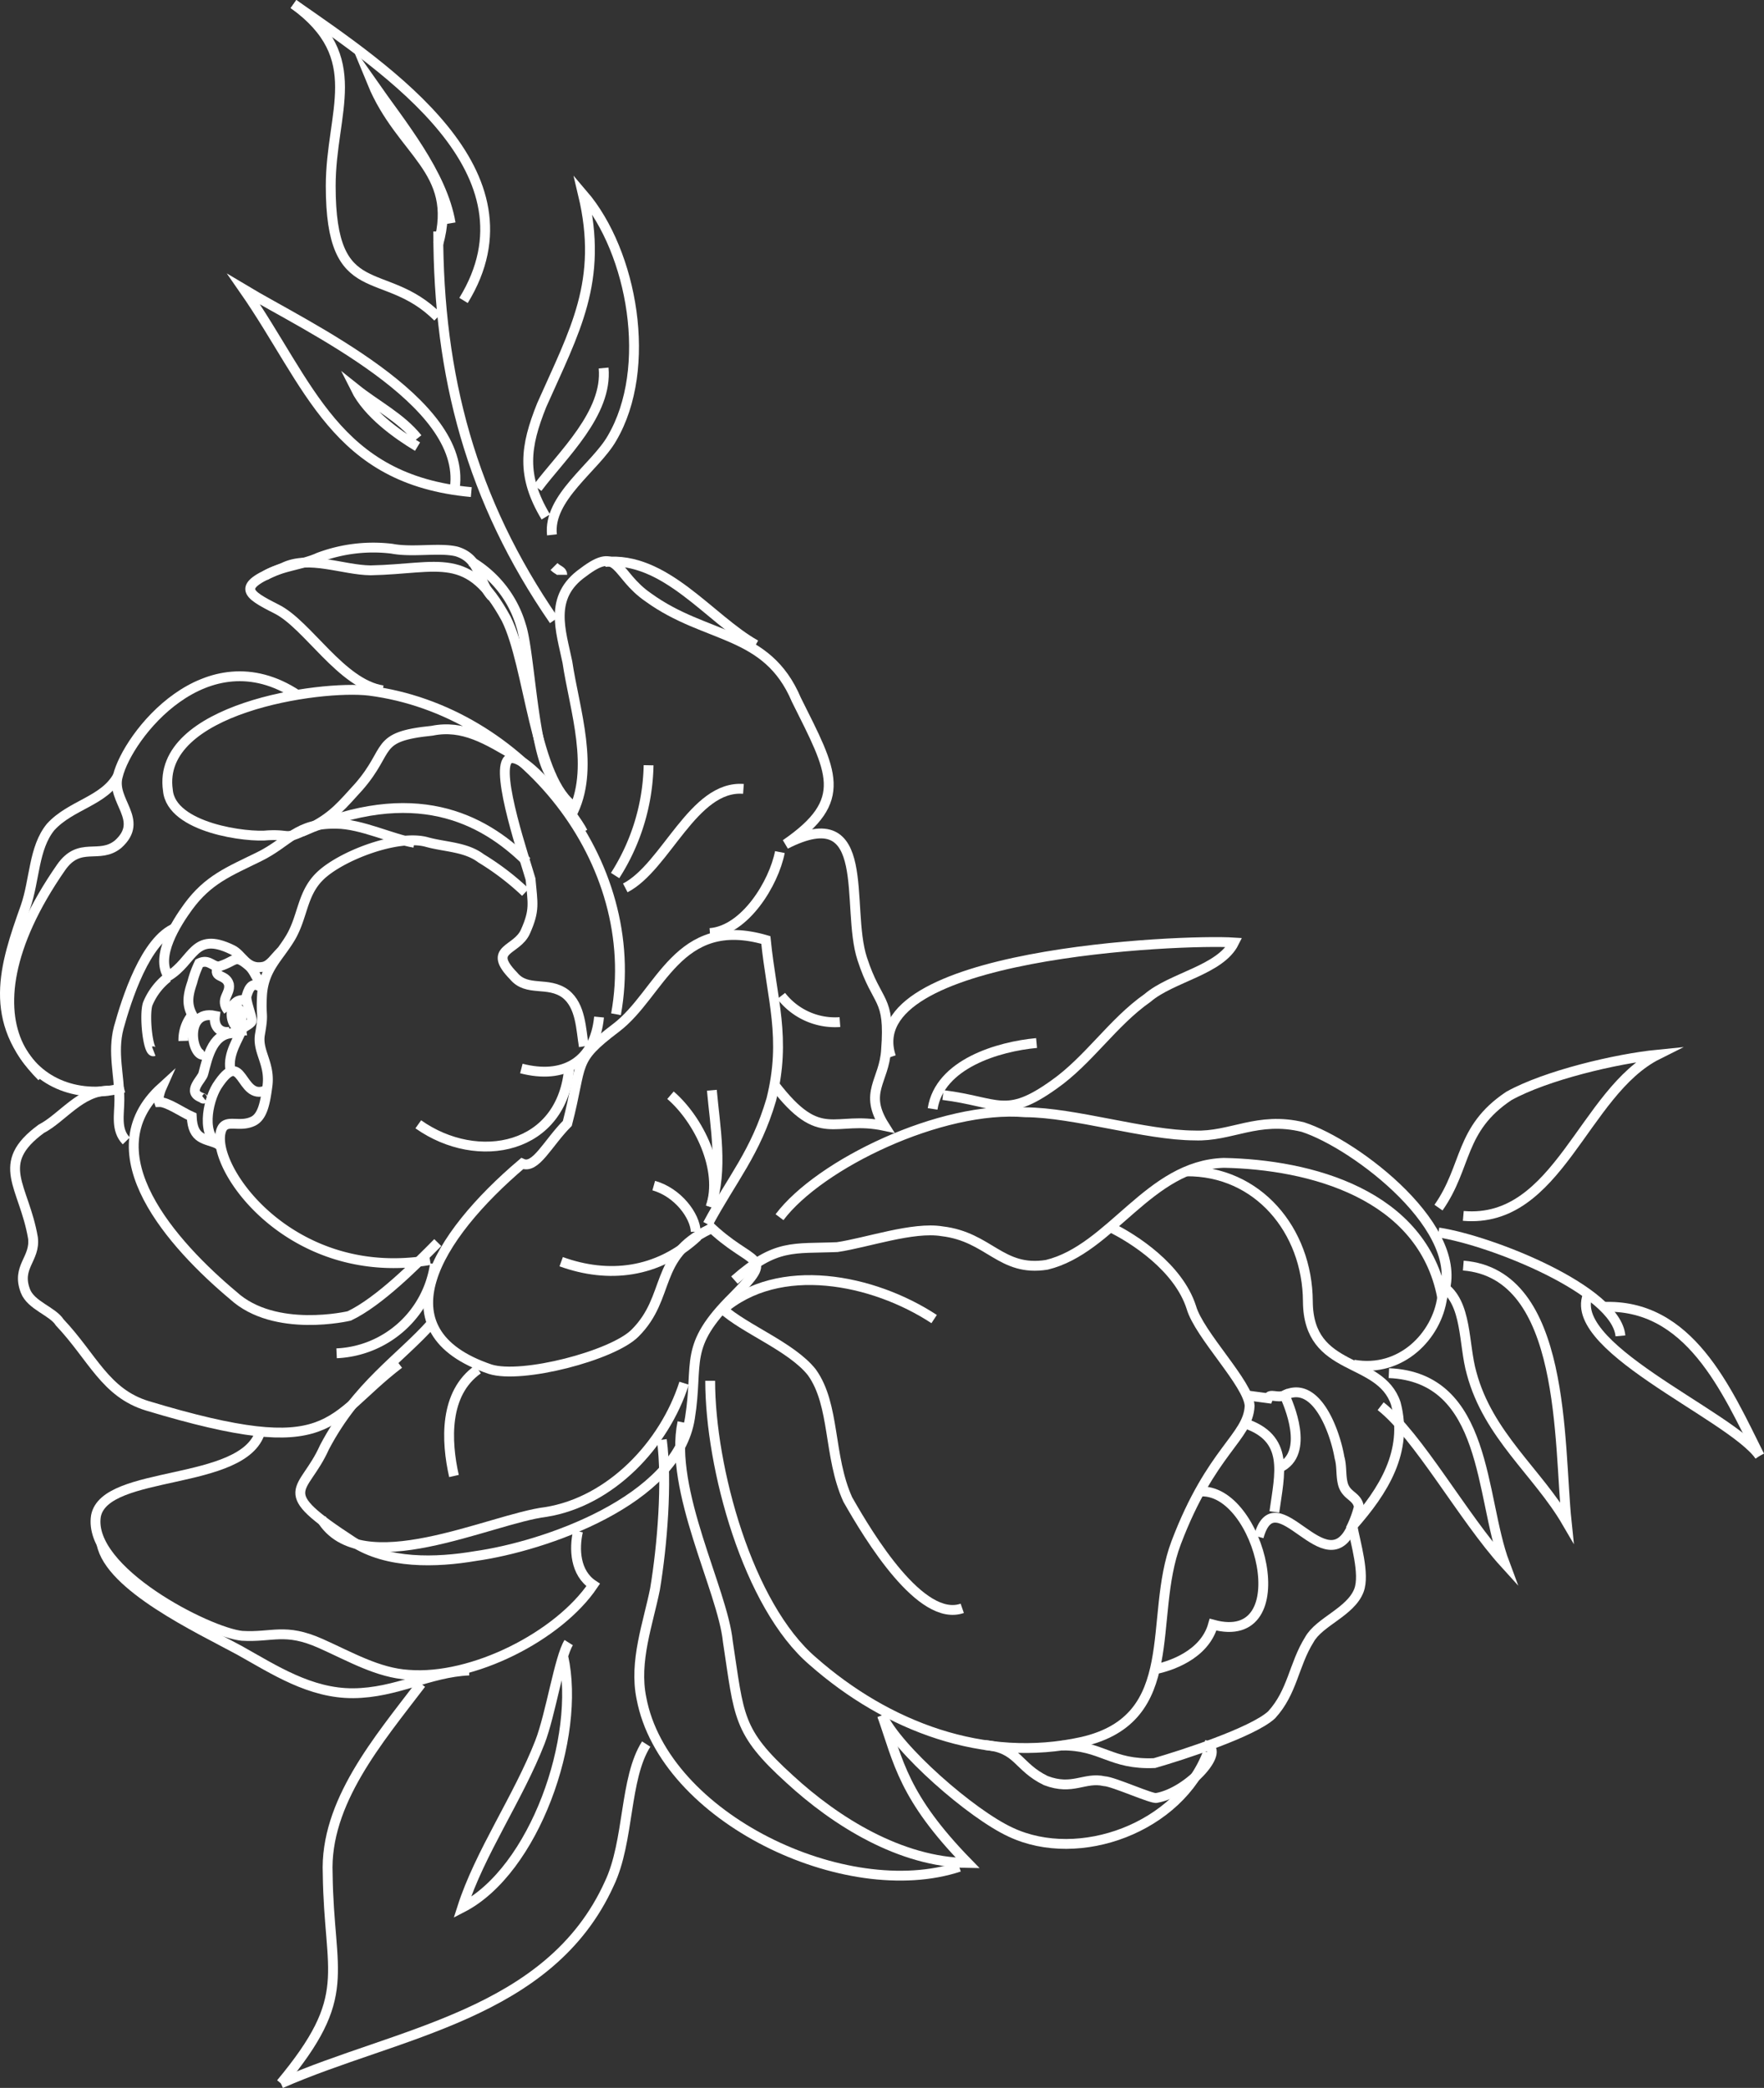 <svg xmlns="http://www.w3.org/2000/svg" viewBox="0 0 179.206 212.029">
  <rect x="0" y="0" width="179.206" height="212.029" fill="#333333" stroke="none"/>
  <g transform="translate(206.307 -634.755) rotate(90)">
    <g transform="translate(747.651 59.346)">
      <g>
        <path d="M67.98,108.439c-3.73-4.24-3.16-5.975-3.35-10.442-.436-2.989-2.1-7.7-1.608-10.654.57-4.806,4.147-5.96,3.406-10.632-1.59-6.567-10.111-10.367-10.353-17.991.168-8.726,3.131-20.176,13.666-22.183-6.757-2.874-15.594,8.837-17.3,14.153-1.117,4.6,1,7.285.852,11-.019,5.014-2.338,12.2-2.356,17.21-.722,8.514,5.275,20.914,10.654,24.96" transform="translate(-50.882 -36.09)" fill="none" stroke="#fff" stroke-miterlimit="10" stroke-width="1"/>
        <path d="M52.509,59.019C52.435,51.771,58.481,46.7,65.725,46.66c7.319-.048,5.562-7.33,10.353-8.934,4.884-1.288,8.886,1.258,12.452,4.408" transform="translate(-46.453 -32.566)" fill="none" stroke="#fff" stroke-miterlimit="10" stroke-width="1"/>
        <path d="M56.38,56.187" transform="translate(-35.913 18.627)" fill="none" stroke="#fff" stroke-miterlimit="10" stroke-width="1"/>
        <path d="M54.032,55.615c1.173-2.409,4.095-6.92,8.134-8.223,2.822-.812,7.773-5.833,10.006-5.926,3.19.13,4.523,3.905,13.893,7.46,7.683,2.915,17.865-.756,20.229,9.556,2.2,9.936-1.552,19.812-8.175,27.342C92.46,92.465,78.408,96.269,69.63,96.269" transform="translate(-42.306 -21.455)" fill="none" stroke="#fff" stroke-miterlimit="10" stroke-width="1"/>
        <path d="M62.185,39.292c1.683-.3,4.88-1.284,6.529-.663,2.193.834,3.179,4.032,5,5.037,2.535,1.59,5.316,1.7,7.643,3.838,1.779,1.932,4.087,9.083,4.9,11.9.186,4.463-1.809,5.3-1.791,9.392" transform="translate(-20.109 -29.725)" fill="none" stroke="#fff" stroke-miterlimit="10" stroke-width="1"/>
        <path d="M68.158,43.24c.283-2.4,4.769,1.5,5.372,4.865.171.38-1.664,4.389-1.7,5.316-.454,2.025.983,3.2-.06,5.941-1.418,2.915-3.313,2.762-3.611,6.18" transform="translate(-3.847 -18.647)" fill="none" stroke="#fff" stroke-miterlimit="10" stroke-width="1"/>
        <path d="M71.116,42.605C78.8,45.52,82.47,55.7,79.217,62.625,77.378,66.638,70.755,74.169,67.349,75.7" transform="translate(-6.049 -18.352)" fill="none" stroke="#fff" stroke-miterlimit="10" stroke-width="1"/>
        <path d="M89.119,57.86c4.713-1.664,8.275-2.148,14.991-8.7-.093,6.868-4.221,13.416-8.5,18.073-4.865,5.372-6.34,5.126-14,6.3-5.223.529-15.367,6.038-22.254,4.612" transform="translate(-27.819 -0.513)" fill="none" stroke="#fff" stroke-miterlimit="10" stroke-width="1"/>
        <path d="M103.2,49.391c3.8,11.488-4.959,29.993-17.124,32.282-3.749.774-7.59-.681-11.09-1.381-4.43-.737-10.863-1.258-15.158-.692" transform="translate(-26.518 0.124)" fill="none" stroke="#fff" stroke-miterlimit="10" stroke-width="1"/>
        <path d="M55.948,36.21c3.879.532,7.683,4.169,6.824,8.994" transform="translate(-37.089 -35.763)" fill="none" stroke="#fff" stroke-miterlimit="10" stroke-width="1"/>
        <path d="M62.8,38.66c6.206,2.669-5.148,7.78,1.1,9.519" transform="translate(-20.728 -29.092)" fill="none" stroke="#fff" stroke-miterlimit="10" stroke-width="1"/>
        <path d="M61.252,47.569c-.491-6.15,15.918-10.192,13.513-1.374,3.123.867,4.277,4.445,4.579,6.131" transform="translate(-22.679 -22.47)" fill="none" stroke="#fff" stroke-miterlimit="10" stroke-width="1"/>
        <path d="M58.632,45.18l.287-2.159c-.547-.208.037-.927-.3-1.683.756-.342,5.919-2.665,7.367.551" transform="translate(-29.823 -24.88)" fill="none" stroke="#fff" stroke-miterlimit="10" stroke-width="1"/>
        <path d="M59.369,44.309c1.493-4.769,5.167-3.689,9.046-3.16" transform="translate(-27.775 -23.652)" fill="none" stroke="#fff" stroke-miterlimit="10" stroke-width="1"/>
        <path d="M58.556,71.67c-5.111-5.807-3.19-15.4.879-21.595" transform="translate(-38.379 1.986)" fill="none" stroke="#fff" stroke-miterlimit="10" stroke-width="1"/>
        <path d="M56.254,73.7c2.066-2.26,3.864-7.051,6.462-9.109,3.332-2.394,8.521-1.657,12.914-3.648,3.86-2.193,12.519-7.441,11.056-11.633" transform="translate(-36.256 -0.105)" fill="none" stroke="#fff" stroke-miterlimit="10" stroke-width="1"/>
      </g>
      <path d="M72.461,39.35a10.85,10.85,0,0,0-2.308-.867c-1.087.2-1.065,1.221-2.219,1.6-.908.264-1.861.108-2.773.372-2.595.443-7.944,2.338-6.325,5.58" transform="translate(-30.042 -29.574)" fill="none" stroke="#fff" stroke-miterlimit="10" stroke-width="1"/>
    </g>
    <g transform="translate(690.357 116.207)">
      <g transform="translate(0)">
        <g transform="translate(1.378)">
          <path d="M61.658,83.422c-4.627-2.472-10.717-.316-15.538.4-3.149.64-6.608,1.966-9.109-1.6-2.84-3.723.194-3.187,2.55-6.641,4.255-5.878,3.313-12.028,10.375-15.017,7.367-3.674,10.178-5.454,14.678,1.087-4.582-9,6.354-6.042,11.633-7.78,4.784-1.552,3.723-2.844,9.262-2.423,3.19.194,4.288,2.319,7.706.16-1.106,5.178,2.006,6.433-4.162,11.175" transform="translate(-35.861 -51.364)" fill="none" stroke="#fff" stroke-miterlimit="10" stroke-width="1"/>
          <path d="M53.955,59.862c4.482-4.549,2.807-7.062,7.36-2.58,5.081,5.13,6.57,3.466,12.3,4.385,8.424,1.3,13.044,14.812,14.023,21.8.678,3.983.823,8.942-1.456,12.445-5.375,8.268-4.817,5.014-9.6,2.881-6.295-3.321-9.031-7.765-12.6-10.907" transform="translate(13.4 -41.66)" fill="none" stroke="#fff" stroke-miterlimit="10" stroke-width="1"/>
          <path d="M78.049,64.678c5.688,7.445,10.021,6.455,4.266,25.556-1.3,4.292-4.94,5.573-8.473,8.912-1.139.718-1.712,2.919-3.19,3.488-2.468.946-3.228-1.027-5.39-.767-5.316.908-7.52,4.017-11.082-.845-1.1-2.126-3.912-4.02-3.872-6.868" transform="translate(3.471 -15.117)" fill="none" stroke="#fff" stroke-miterlimit="10" stroke-width="1"/>
          <path d="M80.779,85.069c2.435,8.811-6.295,17.533-22.347,6.388-2.747-1.906-.789-3.871-2.382-5.811-2.464-2.732-4.37.756-6.913.033-4.058-.99-14.343-8.96-8.249-18.222" transform="translate(-27.309 -7.551)" fill="none" stroke="#fff" stroke-miterlimit="10" stroke-width="1"/>
          <path d="M48.877,79.409c-.648,4.214-6.66,7.616-8.246,10.766-1.571,3.112-2.319,4.285-4.214-.651-1.288-2.617.235-6.034.275-8.882-.145-7.021-2.118-9.943,4.91-13.77,4.746-2.39,16.5-2.859,19.16-6.995" transform="translate(-35.753 -28.191)" fill="none" stroke="#fff" stroke-miterlimit="10" stroke-width="1"/>
          <path d="M75.942,61.3c2.766,5.733,6.864,3.875,10.542,7.561,2.275,2.241,4.694,11.507,3.667,14.73-3.842,11.384-13.468,5.483-20.88-3.261.607-1.366-2.036-2.565-4.08-4.586-6.254-1.623-6.317-.48-9.7-4.944-3.451-4.56-11.533-6.235-8.923-15.222,6-.6,9.943-2.118,16.2-.555,5.428,1.6,8.045,3.991,12.672,6.462" transform="translate(-8.092 -43.28)" fill="none" stroke="#fff" stroke-miterlimit="10" stroke-width="1"/>
          <path d="M72.318,59.052C56.8,56.23,41.451,68.626,39.463,84.108c-.61,5.048,1.8,21.673,10.114,20.467,3.834-.339,4.828-8.078,4.564-10.241-.112-2.505.611-1.366-.867-4.482-1.1-2.126-2.312-3.075-4.058-4.672-3.831-3.343-5.085-1.448-5.688-7.445-.64-3.149.9-5.6,2.617-8.517" transform="translate(-26.301 -31.532)" fill="none" stroke="#fff" stroke-miterlimit="10" stroke-width="1"/>
          <path d="M48.223,58.757" transform="translate(-2.206 -31.237)" fill="none" stroke="#fff" stroke-miterlimit="10" stroke-width="1"/>
          <path d="M44.991,84.01c-4.921-11.346-1.429-18.271,3.053-22.82" transform="translate(-17.523 -24.613)" fill="none" stroke="#fff" stroke-miterlimit="10" stroke-width="1"/>
        </g>
        <g transform="translate(28.047 27.516)">
          <path d="M48.6,58.756" transform="translate(-27.862 -58.756)" fill="none" stroke="#fff" stroke-miterlimit="10" stroke-width="1"/>
          <path d="M86.1,70.929c2.315,13.744-8.823,21.963-12.824,21.293-1.772-.309-.532-1.746-1.269-3.313-.469-.994-1.939-1.247-3.566-1.467-2.308-.313-3.5,1.065-5.275.756-2.36-.417-1.563-.063-4.046-.212-2.613-.208-3.719-1.657-5.725-2.87-2.14-1.273-4.415-1.173-6.187-2.915-2.111-2.055-4.4-8.011-3.551-10.978.506-1.846.476-3.927,1.645-5.48a26.813,26.813,0,0,1,3.447-4.516" transform="translate(-41.789 -52.026)" fill="none" stroke="#fff" stroke-miterlimit="10" stroke-width="1"/>
          <path d="M50.359,69.994" transform="translate(-23.059 -28.159)" fill="none" stroke="#fff" stroke-miterlimit="10" stroke-width="1"/>
          <path d="M53.064,75.084c-1.448,1.106-2.494.957-4.017.439a10.186,10.186,0,0,1-1.917-.7c-.5-1.02.458-1.389.294-2.1-.529-1.671-1.24-1.508-.063-2.9.573-.674,1.329-.744,1.951-1.426" transform="translate(-32.959 -32.475)" fill="none" stroke="#fff" stroke-miterlimit="10" stroke-width="1"/>
          <path d="M50.2,69.2c-.1.588-1.255,1.031-2.185.618.264-1.314,1.4-.648,2.438-.826.011.328-.261.4-.186.6" transform="translate(-29.441 -30.92)" fill="none" stroke="#fff" stroke-miterlimit="10" stroke-width="1"/>
          <path d="M51.38,69.412c-1.2.9-1.642-.253-2.677-.078-1.091.309-.577,1.657-1.772,1.121" transform="translate(-32.392 -30.008)" fill="none" stroke="#fff" stroke-miterlimit="10" stroke-width="1"/>
          <path d="M44.956,64.262c-.357,2.23-1.91,5.361-1.928,7.9-.078,4.106,1.843,4.8,3.347,7.862s2.312,5.171,5.074,7.2c1.683,1.228,5.033,3.358,7.058,2.033-1.549-2.6-4.6-2.531-2.7-6.459.477-1.065,2.085-1.459,1.746-3.2-.16-.711-.849-1.083-1.578-1.82" transform="translate(-43.025 -43.765)" fill="none" stroke="#fff" stroke-miterlimit="10" stroke-width="1"/>
          <path d="M67.51,75.8c-1.124,1.091-2.7.7-4.136.7-2.539-.019-4.787.733-7.356.067-2.837-.785-8.975-2.725-10.155-5.8" transform="translate(-35.3 -26.044)" fill="none" stroke="#fff" stroke-miterlimit="10" stroke-width="1"/>
          <path d="M47.22,70.99A6.567,6.567,0,0,0,49.9,73.023c1.143.387,5.029-.03,4.81-.607" transform="translate(-31.605 -25.448)" fill="none" stroke="#fff" stroke-miterlimit="10" stroke-width="1"/>
          <path d="M55.987,71.633c-1.619.268-3.183-.9-3.924-1.113-.346-.034-.562-.886-.96-1.065-.443-.078-2.152.715-2.647.5-.841-.257-1.4-.622-.752-1.53" transform="translate(-31.051 -32.445)" fill="none" stroke="#fff" stroke-miterlimit="10" stroke-width="1"/>
          <path d="M48.68,70.521a1.563,1.563,0,0,0-.309-.376c-.443-.436-.48-.532-.547-1.281" transform="translate(-29.961 -31.236)" fill="none" stroke="#fff" stroke-miterlimit="10" stroke-width="1"/>
          <path d="M51.741,68.321c1.094,2.639-4.59,2.256-.413,4.951,1.5.912,5.2,1.724,6.079-.514" transform="translate(-24.653 -32.714)" fill="none" stroke="#fff" stroke-miterlimit="10" stroke-width="1"/>
          <path d="M55.167,72.592c.2.253.309-.339.134.06-.581,1.657-1.891-.045-2.483-.149-1.712-.447-4.341-.979-4.058-3.4" transform="translate(-27.469 -30.583)" fill="none" stroke="#fff" stroke-miterlimit="10" stroke-width="1"/>
          <path d="M48.276,70.349a4.014,4.014,0,0,0,2.509.8" transform="translate(-28.73 -27.193)" fill="none" stroke="#fff" stroke-miterlimit="10" stroke-width="1"/>
          <path d="M52.192,71.736c.841,1.329-4.579,2.416-3.883-.934,1.05.149,1.8-.469,1.627-1.5" transform="translate(-28.808 -30.054)" fill="none" stroke="#fff" stroke-miterlimit="10" stroke-width="1"/>
        </g>
        <path d="M38.349,85.194c-.934-1.474-1.109-3.849-1.832-5.405a15.767,15.767,0,0,1-.908-7.468c.409-2.114-.141-4.832.283-6.585.759-2.487,3.082-2.159,4.609-3.6" transform="translate(-35.491 -22.027)" fill="none" stroke="#fff" stroke-miterlimit="10" stroke-width="1"/>
        <path d="M35.873,68.7a11.191,11.191,0,0,1,6.488-5.052c2.7-.916,12.943-1.225,15.385-3.138" transform="translate(-34.452 -26.476)" fill="none" stroke="#fff" stroke-miterlimit="10" stroke-width="1"/>
        <path d="M44.334,54.944c-2.61,4.664-9.05,9.21-8.417,15.318" transform="translate(-34.451 -41.619)" fill="none" stroke="#fff" stroke-miterlimit="10" stroke-width="1"/>
        <path d="M43.8,54.285c3.168.618,7.955,3.544,8.223,7.106" transform="translate(-12.873 -43.413)" fill="none" stroke="#fff" stroke-miterlimit="10" stroke-width="1"/>
        <path d="M58.288,56.9c6.261,2,12.028,7.482,13.077,14.042.681,5.6,7.229,18.848.692,22.82" transform="translate(26.575 -36.299)" fill="none" stroke="#fff" stroke-miterlimit="10" stroke-width="1"/>
        <path d="M41.064,71.921" transform="translate(-20.319 4.603)" fill="none" stroke="#fff" stroke-miterlimit="10" stroke-width="1"/>
        <path d="M72.261,80.065c-5.7,5.67-11.294,3.793-17.239,1.675-2.747-.96-5.993-.815-8.126-2.561-2.26-2.066-2.617-5.424-5.171-6.827" transform="translate(-18.519 5.776)" fill="none" stroke="#fff" stroke-miterlimit="10" stroke-width="1"/>
        <path d="M70.5,59.635c-1.72.294-4.1.29-5.331,1.861-1.329,1.791-.153,3.905-1.824,5.279-2.8,2.725-2.505-.32-4.493-1.206-2.211-.986-2.848-.741-5.331-.521-1.817.514-10.885,3.626-12.136,2.275s5.655-6.753,7.352-7.587" transform="translate(-19.846 -28.847)" fill="none" stroke="#fff" stroke-miterlimit="10" stroke-width="1"/>
        <path d="M55.976,85.9c-.592,1.325-.372,2.613-2.8,2.721h0c-.443.994-1.515,2.505-1.478,3.317-.48.182-1.474-.261-1.474-.261,6.663,7.337,16.03-1.2,21.118-7.274,3.875-4.236,2.077-11.789,2.077-11.789-1.433-3.023-5.241-6.812-7.449-8.99" transform="translate(4.612 -17.997)" fill="none" stroke="#fff" stroke-miterlimit="10" stroke-width="1"/>
        <path d="M55.527,75.37c4.277-6.042,2.591-14.741-5.882-15.337" transform="translate(3.044 -27.763)" fill="none" stroke="#fff" stroke-miterlimit="10" stroke-width="1"/>
        <path d="M53.526,67.112c1.109-4.274-.655-7.445-5.227-7.892" transform="translate(-0.621 -29.977)" fill="none" stroke="#fff" stroke-miterlimit="10" stroke-width="1"/>
        <path d="M52.139,67.284C50.006,63.156,41.7,60.379,42.084,55.279" transform="translate(-17.575 -40.707)" fill="none" stroke="#fff" stroke-miterlimit="10" stroke-width="1"/>
        <path d="M52.629,61.27a21.539,21.539,0,0,0-11.2-3.4" transform="translate(-19.32 -33.66)" fill="none" stroke="#fff" stroke-miterlimit="10" stroke-width="1"/>
        <path d="M56.852,70.387c1.735-4.787,1.188-9.8-2.569-13.856" transform="translate(15.671 -37.298)" fill="none" stroke="#fff" stroke-miterlimit="10" stroke-width="1"/>
        <path d="M50.432,60.51c2.472-2.874,7.561-5.372,11.354-4.08" transform="translate(5.186 -38.525)" fill="none" stroke="#fff" stroke-miterlimit="10" stroke-width="1"/>
        <path d="M52.9,60.85c.7-2.468,3.064-4.2,4.683-4.27" transform="translate(11.895 -37.164)" fill="none" stroke="#fff" stroke-miterlimit="10" stroke-width="1"/>
        <path d="M50.3,56.56c3.723-.328,8.071-1.169,11.864.123" transform="translate(4.813 -38.779)" fill="none" stroke="#fff" stroke-miterlimit="10" stroke-width="1"/>
        <path d="M64.1,73.689A10.561,10.561,0,0,0,55.038,63.7" transform="translate(17.727 -17.785)" fill="none" stroke="#fff" stroke-miterlimit="10" stroke-width="1"/>
        <path d="M68.739,64.965c-3.536.8-8.4,1.024-10.829-2.442" transform="translate(25.546 -20.984)" fill="none" stroke="#fff" stroke-miterlimit="10" stroke-width="1"/>
        <path d="M47.723,58.61a6.921,6.921,0,0,0,2.658-5.964" transform="translate(-2.189 -47.875)" fill="none" stroke="#fff" stroke-miterlimit="10" stroke-width="1"/>
      </g>
      <path d="M59.607,93.19c5.6,1.7,3.816,15.773,8.569,16.7,5.562.89,11.838-11.413,12.173-14.838.186-3.093-.845-4.348.782-8,1.329-2.982,2.989-5.818,3.175-8.912.521-6.522-3.927-15.259-9.12-18.762-1.217,1.839-3.648,1.951-5.454,1.541" transform="translate(30.166 -29.538)" fill="none" stroke="#fff" stroke-miterlimit="10" stroke-width="1"/>
      <path d="M62.67,100.1c4.348-.845,8.562-9.85,10.814-14.012,1.954-3.5,4.389-7.181,4.355-11.566s-2.129-7.7-2.308-11.756" transform="translate(38.506 -20.317)" fill="none" stroke="#fff" stroke-miterlimit="10" stroke-width="1"/>
    </g>
    <path d="M54.176,49.829c.841-5.461,5.882-18.062,10.5-18.483" transform="translate(705.737 10.34)" fill="none" stroke="#fff" stroke-miterlimit="10" stroke-width="1"/>
    <path d="M36.01,61.064c.421-.421.421-.841.841-.841" transform="translate(656.279 88.961)" fill="none" stroke="#fff" stroke-miterlimit="10" stroke-width="1"/>
    <path d="M37.092,63.27c-5.04.841-10.081,5.04-14.284,7.981,7.144-2.941,8.826-8.83,16.387-6.73" transform="translate(620.335 97.257)" fill="none" stroke="#fff" stroke-miterlimit="10" stroke-width="1"/>
    <path d="M107.071,78.321C98.1,70.843,96.093,73.437,85.8,73.568c-7.244.313-13.617-5.16-19.309-9.493" transform="translate(739.255 99.448)" fill="none" stroke="#fff" stroke-miterlimit="10" stroke-width="1"/>
    <path d="M68.132,57.933c3.507,2.234,9.839,1.694,14.164,3.745,13.39,6.072,15.11,21.61,20.3,33.366" transform="translate(743.734 82.726)" fill="none" stroke="#fff" stroke-miterlimit="10" stroke-width="1"/>
    <path d="M66.775,60.6c8.2-1.817,21.733,2.933,25.507,10.271-5.558-1.779-11.157-5.7-16.808-7.9C72.653,61.876,66.868,61,65.364,60.048" transform="translate(736.198 88.484)" fill="none" stroke="#fff" stroke-miterlimit="10" stroke-width="1"/>
    <path d="M72.556,27.548c-4.2,2.941-11.339,20.582-16.8,17.221" transform="translate(710.039 0)" fill="none" stroke="#fff" stroke-miterlimit="10" stroke-width="1"/>
    <path d="M56.217,43.511c-.417-8.823,8.4-12.6,15.121-15.963" transform="translate(711.257 0)" fill="none" stroke="#fff" stroke-miterlimit="10" stroke-width="1"/>
    <path d="M65.7,50.075c.841-9.664-12.6-12.184-16.379-19.745.417,4.2,2.1,11.343,4.2,15.121,3.362,5.04,7.14,4.2,11.339,7.144" transform="translate(692.53 7.574)" fill="none" stroke="#fff" stroke-miterlimit="10" stroke-width="1"/>
    <path d="M55.079,43.314c.841-10.5,18.062-9.664,26.043-10.5h0C76.082,35.754,72.3,40.794,66,42.473c-2.941.841-7.14.421-8.823,2.941" transform="translate(708.196 14.334)" fill="none" stroke="#fff" stroke-miterlimit="10" stroke-width="1"/>
    <path d="M58.013,46.268c.421-10.081,12.6-9.243,19.32-11.763-4.62,4.2-13.022,8.823-15.962,12.6" transform="translate(716.184 18.941)" fill="none" stroke="#fff" stroke-miterlimit="10" stroke-width="1"/>
    <path d="M26.87,72.209c14.7,0,27.305-3.358,39.486-11.76" transform="translate(631.394 89.576)" fill="none" stroke="#fff" stroke-miterlimit="10" stroke-width="1"/>
    <path d="M60.438,66.6c-3.782.421-6.861-4.411-9.8-6.094-7.14-4.2-18.9-2.1-24.781,2.941,8.819-2.1,13.859.841,21.42,4.2,4.2,1.679,7.144,2.1,11.343-.421" transform="translate(628.631 83.633)" fill="none" stroke="#fff" stroke-miterlimit="10" stroke-width="1"/>
    <path d="M48.612,64.385C39.793,63.127,32.232,79.506,28.45,85.808h0c9.66-6.723,19.32-9.243,20.582-23.1" transform="translate(635.696 95.721)" fill="none" stroke="#fff" stroke-miterlimit="10" stroke-width="1"/>
    <path d="M20.665,78.28C26.122,70.719,31.583,74.5,39.144,74.5c12.18,0,7.847-5.416,13.308-10.877" transform="translate(614.5 98.209)" fill="none" stroke="#fff" stroke-miterlimit="10" stroke-width="1"/>
    <path d="M50.766,64.526c-13.022-7.981-23.382,7.609-30.1,17.273" transform="translate(614.5 94.69)" fill="none" stroke="#fff" stroke-miterlimit="10" stroke-width="1"/>
    <path d="M36.2,64.173c-2.1,1.679-3.362,4.2-5.04,6.3,2.52-1.258,4.62-4.2,5.882-6.3" transform="translate(643.069 99.715)" fill="none" stroke="#fff" stroke-miterlimit="10" stroke-width="1"/>
    <path d="M30.594,59.115c4.62-.421,8.819,4.2,12.18,6.719" transform="translate(641.533 85.87)" fill="none" stroke="#fff" stroke-miterlimit="10" stroke-width="1"/>
    <path d="M57.917,76.744C47.356,80.265,45.949,47.168,46.3,41.889c2.818,1.407,3.522,6.336,5.636,8.8,2.464,3.522,6.336,5.986,8.8,9.508,3.522,4.929,1.761,5.632,1.057,11.265" transform="translate(684.165 39.045)" fill="none" stroke="#fff" stroke-miterlimit="10" stroke-width="1"/>
    <path d="M49.008,47.28c.354,3.872,2.114,9.857,6.69,10.561" transform="translate(691.667 53.722)" fill="none" stroke="#fff" stroke-miterlimit="10" stroke-width="1"/>
    <path d="M68.069,32.475" transform="translate(743.562 13.414)" fill="none" stroke="#fff" stroke-miterlimit="10" stroke-width="1"/>
  </g>
</svg>
